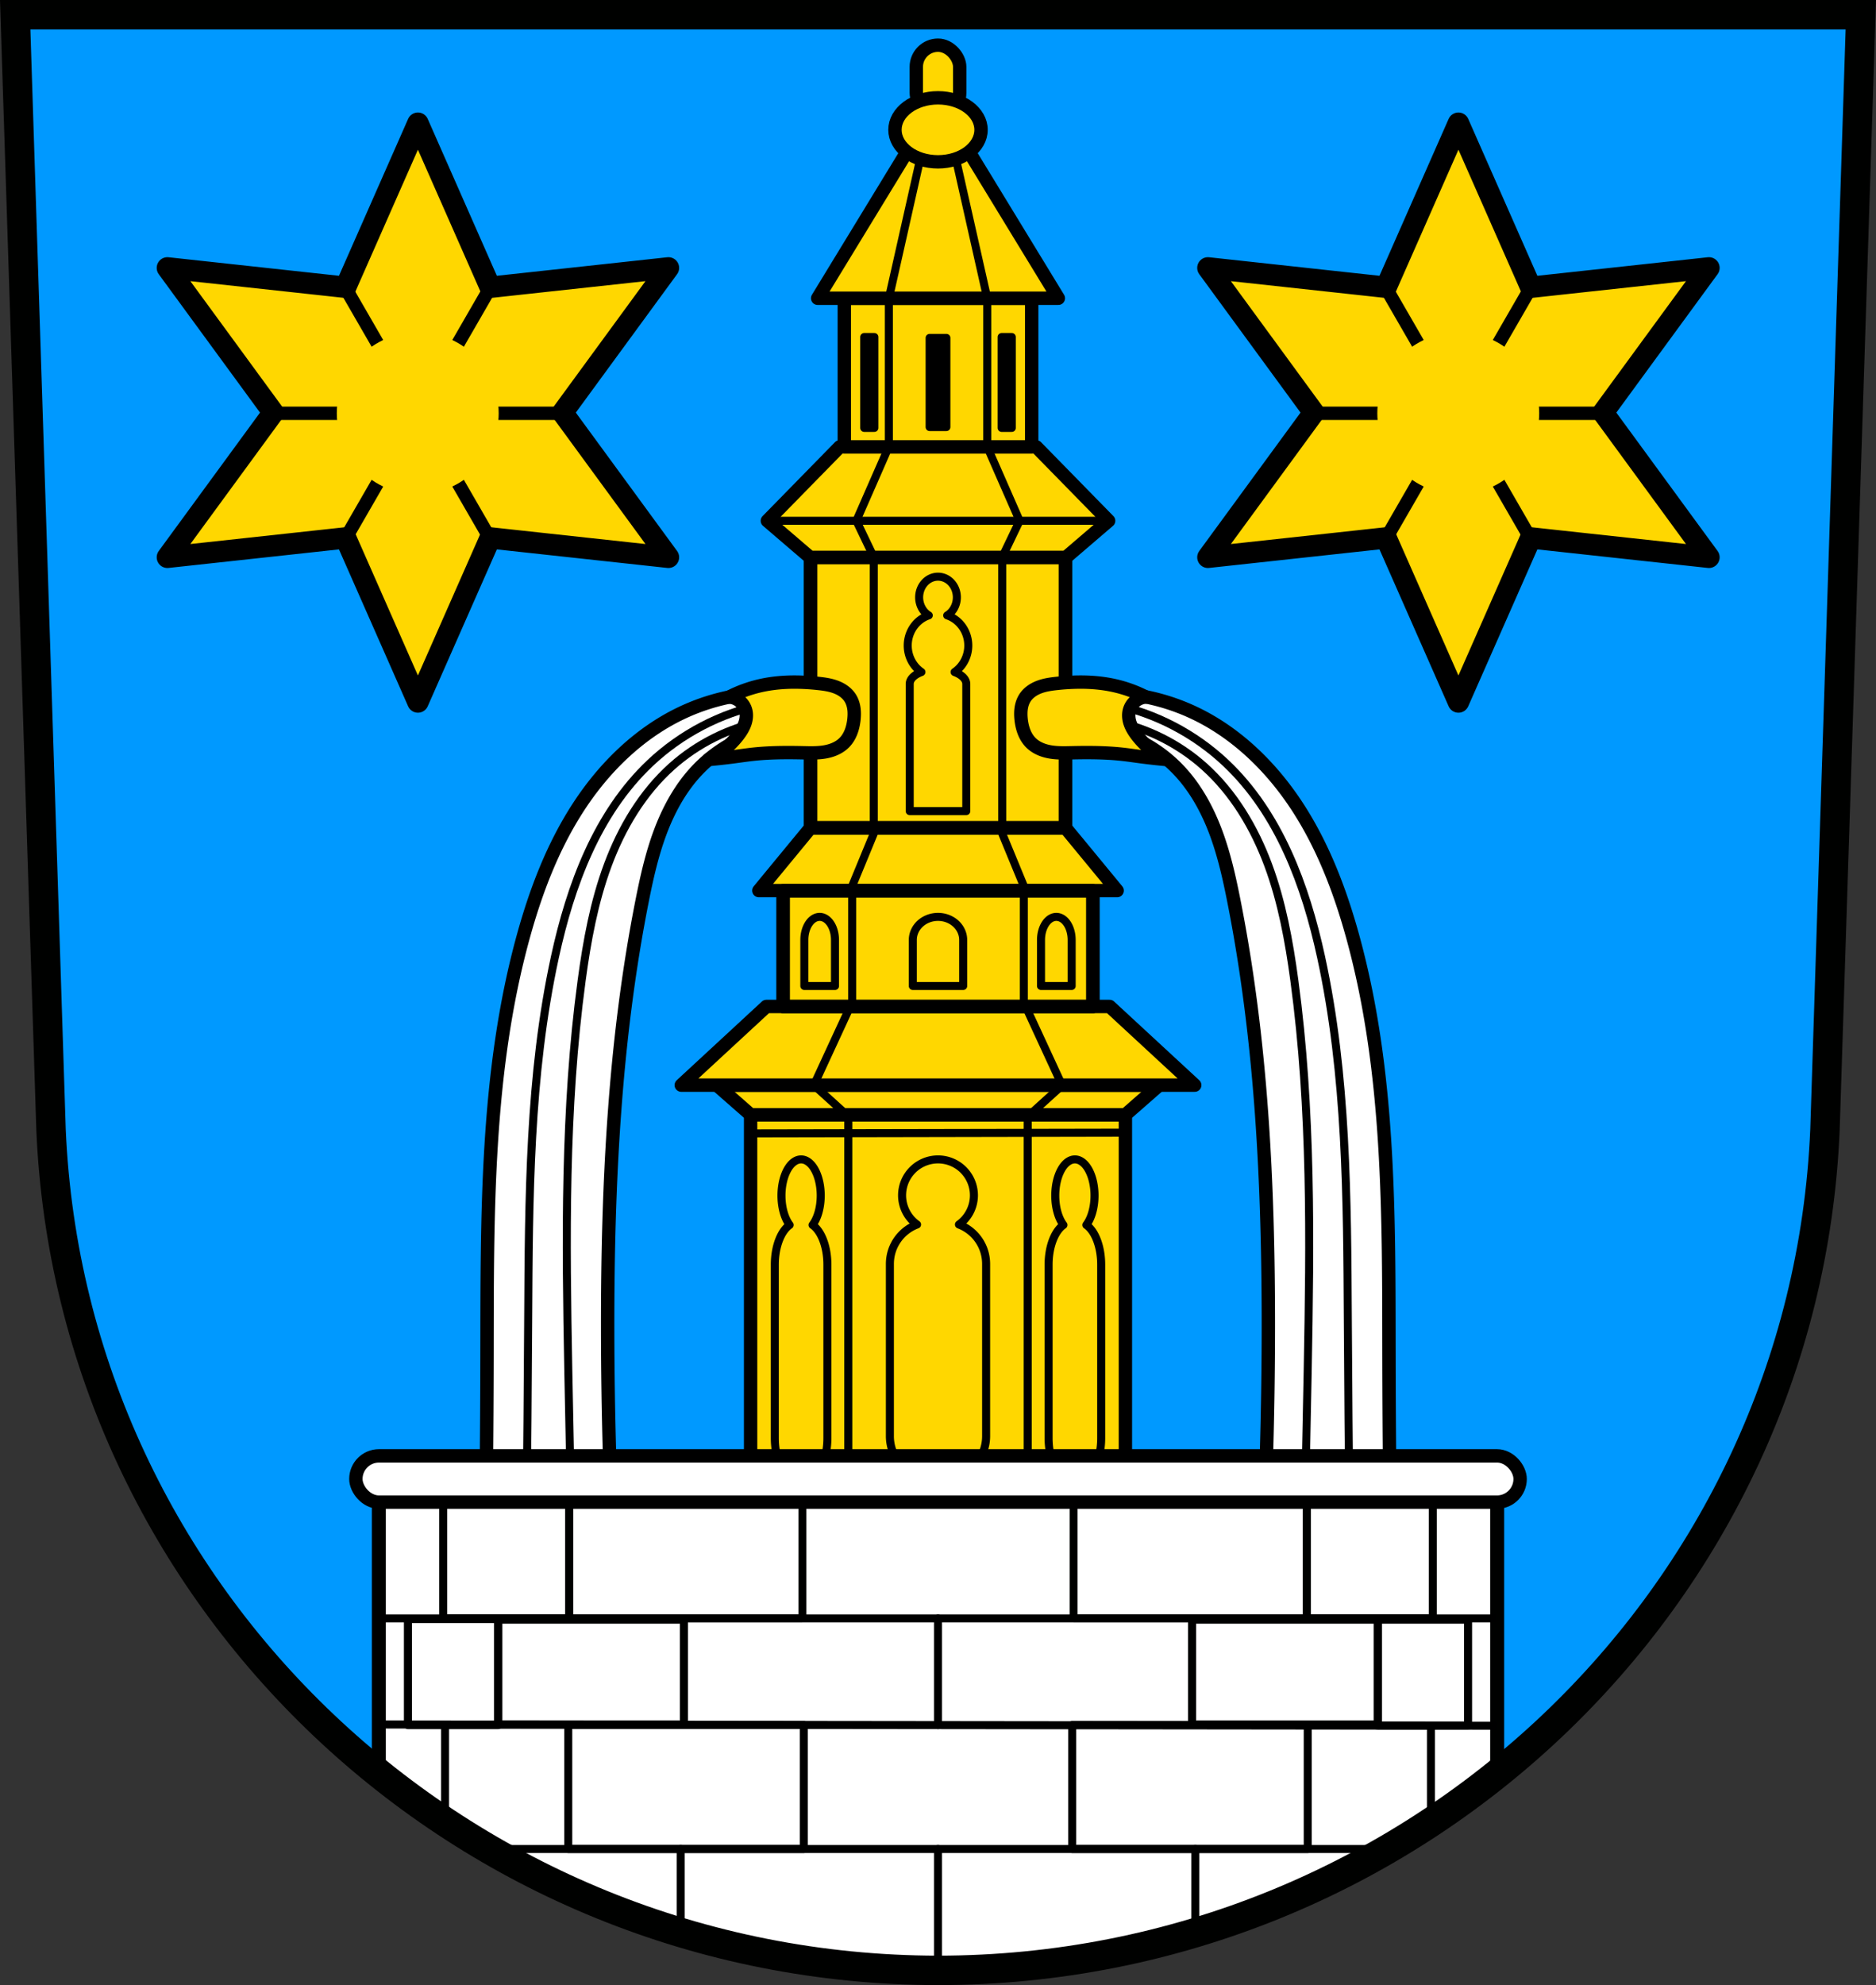 <svg xmlns="http://www.w3.org/2000/svg" width="748.09" height="791.22" viewBox="0 0 701.334 741.769"><rect x="0" y="0" width="701.334" height="741.769" fill="#333333" stroke="none"/><g transform="translate(3.448 -11.672)"><path style="fill:#09f;fill-opacity:1;fill-rule:evenodd;stroke:none;stroke-width:11;stroke-opacity:1" d="m692.207 17.172-13.398 416.624c-7.415 175.25-153.92 314.046-331.59 314.145-177.51-.215-324.07-139.062-331.59-314.145L2.233 17.172h344.98z"/><path style="fill:gold;fill-rule:evenodd;stroke:#000;stroke-width:5;stroke-linecap:round;stroke-linejoin:round;stroke-miterlimit:4;stroke-dasharray:none;stroke-opacity:1;fill-opacity:1" d="m299.573 320.995-19.33 23.457h133.953l-19.33-23.457h-95.293z"/><path style="fill:none;fill-rule:evenodd;stroke:#000;stroke-width:3;stroke-linecap:round;stroke-linejoin:miter;stroke-miterlimit:4;stroke-dasharray:none;stroke-opacity:1" d="m314.436 344.452 9.665-23.457M380.003 344.452l-9.665-23.457"/><path style="fill:gold;fill-opacity:1;stroke:#000;stroke-width:5.095;stroke-linecap:round;stroke-linejoin:round;stroke-miterlimit:4;stroke-dasharray:none;stroke-opacity:1" d="M299.573 219.943h95.293v101.051h-95.293z"/><path style="fill:none;fill-rule:evenodd;stroke:#000;stroke-width:3;stroke-linecap:round;stroke-linejoin:miter;stroke-miterlimit:4;stroke-dasharray:none;stroke-opacity:1" d="M323.205 219.659v102.235M371.234 219.659v102.235"/><path style="fill:none;fill-opacity:1;stroke:#000;stroke-width:3;stroke-linecap:round;stroke-linejoin:round;stroke-miterlimit:4;stroke-dasharray:none;stroke-opacity:1" d="M347.22 227.157a7.048 7.731 0 0 0-7.05 7.73 7.048 7.731 0 0 0 3.596 6.735 11.321 11.843 0 0 0-7.867 11.271 11.321 11.843 0 0 0 5.129 9.904 10.572 5.476 0 0 0-4.381 4.432v47.523h21.145V267.23a10.572 5.476 0 0 0-4.377-4.428 11.321 11.843 0 0 0 5.125-9.908 11.321 11.843 0 0 0-7.881-11.267 7.048 7.731 0 0 0 3.61-6.739 7.048 7.731 0 0 0-7.05-7.73z"/><path style="fill:gold;fill-opacity:1;stroke:#000;stroke-width:5;stroke-linecap:round;stroke-linejoin:round;stroke-miterlimit:4;stroke-dasharray:none;stroke-opacity:1" d="M277.164 428.225h140.111v139.541H277.164z"/><path style="fill:none;fill-rule:evenodd;stroke:#000;stroke-width:3;stroke-linecap:butt;stroke-linejoin:miter;stroke-miterlimit:4;stroke-dasharray:none;stroke-opacity:1" d="m279.278 435.183 140.29-.268"/><g style="stroke:#000;stroke-width:3;stroke-linecap:round;stroke-miterlimit:4;stroke-dasharray:none;stroke-opacity:1"><path d="M-417.531 427.688v139.723M-350.452 427.688v139.723" style="fill:none;fill-rule:evenodd;stroke:#000;stroke-width:3;stroke-linecap:round;stroke-linejoin:miter;stroke-miterlimit:4;stroke-dasharray:none;stroke-opacity:1" transform="translate(731.21 .446)"/></g><path style="fill:none;fill-opacity:1;stroke:#000;stroke-width:3;stroke-linecap:round;stroke-linejoin:round;stroke-miterlimit:4;stroke-dasharray:none;stroke-opacity:1" d="M347.22 444.906a13.432 13.432 0 0 0-13.432 13.432 13.432 13.432 0 0 0 5.6 10.896c-5.945 2.263-10.155 7.99-10.155 14.747v64.343a15.759 15.759 0 0 0 15.793 15.793h4.387a15.759 15.759 0 0 0 15.793-15.793v-64.343c0-6.76-4.212-12.487-10.159-14.748a13.432 13.432 0 0 0 5.604-10.895 13.432 13.432 0 0 0-13.432-13.432zM296.04 444.906a7.34 13.524 0 0 0-7.34 13.524 7.34 13.524 0 0 0 3.061 10.97c-3.248 2.279-5.549 8.044-5.549 14.848v64.785c0 8.81 3.85 15.9 8.631 15.9h2.397c4.781 0 8.63-7.09 8.63-15.9v-64.785c0-6.805-2.3-12.572-5.55-14.85a7.34 13.524 0 0 0 3.06-10.968 7.34 13.524 0 0 0-7.34-13.524zm102.356 0a7.34 13.524 0 0 0-7.34 13.524 7.34 13.524 0 0 0 3.06 10.97c-3.248 2.279-5.55 8.044-5.55 14.848v64.785c0 8.81 3.85 15.9 8.63 15.9h2.4c4.78 0 8.63-7.09 8.63-15.9v-64.785c0-6.805-2.303-12.572-5.553-14.85a7.34 13.524 0 0 0 3.063-10.968 7.34 13.524 0 0 0-7.34-13.524z"/><path style="fill:#fff;fill-rule:evenodd;stroke:#000;stroke-width:5;stroke-linecap:round;stroke-linejoin:round;stroke-miterlimit:4;stroke-dasharray:none;stroke-opacity:1" d="M293.799 270.963c-14.533-1.61-29.503.931-42.69 7.249-15.768 7.554-28.705 20.281-38.252 34.929-9.548 14.647-15.871 31.187-20.548 48.034-14.173 51.064-13.594 104.879-13.693 157.873-.052 27.925-.32 55.849-.805 83.77l48.756 1.249a1672.447 1672.447 0 0 1-2.844-96.296c-.039-53.421 2.512-107.079 12.887-159.483 1.718-8.674 3.657-17.339 6.752-25.621 3.094-8.283 7.387-16.211 13.385-22.707 9.098-9.853 22.06-16.04 35.441-16.915l1.611-12.082z"/><path style="fill:none;fill-rule:evenodd;stroke:#000;stroke-width:3;stroke-linecap:round;stroke-linejoin:miter;stroke-miterlimit:4;stroke-dasharray:none;stroke-opacity:1" d="M281.468 274.937c-15.602 3.265-30.26 10.923-41.853 21.863-19.876 18.759-29.797 45.758-35.607 72.463-9.651 44.358-9.734 90.16-9.995 135.555-.143 24.78-.35 49.559-.625 74.337"/><path style="fill:none;fill-rule:evenodd;stroke:#000;stroke-width:3;stroke-linecap:round;stroke-linejoin:miter;stroke-miterlimit:4;stroke-dasharray:none;stroke-opacity:1" d="M281.468 281.184c-12.472 2.501-24.248 8.39-33.733 16.866-11.02 9.85-18.786 22.952-23.937 36.807-5.151 13.854-7.814 28.504-9.795 43.152-6.515 48.157-5.911 96.963-4.998 145.55.368 19.574.785 39.147 1.25 58.72"/><path style="fill:#fff;fill-rule:evenodd;stroke:#000;stroke-width:5;stroke-linecap:round;stroke-linejoin:round;stroke-miterlimit:4;stroke-dasharray:none;stroke-opacity:1" d="M400.64 270.963c14.533-1.61 29.503.931 42.69 7.249 15.768 7.554 28.705 20.281 38.252 34.929 9.547 14.647 15.871 31.187 20.547 48.034 14.174 51.064 13.595 104.879 13.693 157.873.052 27.925.32 55.849.806 83.77l-48.756 1.249a1672.447 1672.447 0 0 0 2.844-96.296c.038-53.421-2.513-107.079-12.888-159.483-1.717-8.674-3.657-17.339-6.751-25.621-3.094-8.283-7.388-16.211-13.386-22.707-9.097-9.853-22.059-16.04-35.44-16.915l-1.611-12.082z"/><path style="fill:none;fill-rule:evenodd;stroke:#000;stroke-width:3;stroke-linecap:round;stroke-linejoin:miter;stroke-miterlimit:4;stroke-dasharray:none;stroke-opacity:1" d="M412.97 274.937c15.603 3.265 30.261 10.923 41.854 21.863 19.876 18.759 29.796 45.758 35.607 72.463 9.651 44.358 9.734 90.16 9.995 135.555.142 24.78.35 49.559.624 74.337"/><path style="fill:none;fill-rule:evenodd;stroke:#000;stroke-width:3;stroke-linecap:round;stroke-linejoin:miter;stroke-miterlimit:4;stroke-dasharray:none;stroke-opacity:1" d="M412.97 281.184c12.473 2.501 24.249 8.39 33.733 16.866 11.021 9.85 18.787 22.952 23.938 36.807 5.151 13.854 7.813 28.504 9.795 43.152 6.515 48.157 5.911 96.963 4.997 145.55-.368 19.574-.784 39.147-1.25 58.72"/><path style="fill:#fff;fill-opacity:1;stroke:#000100;stroke-width:5.229;stroke-linecap:round;stroke-linejoin:round;stroke-miterlimit:4;stroke-dasharray:none;stroke-opacity:1" d="M141.625 557.656v104.98c57.208 45.975 130.054 73.538 209.043 73.634 79.013-.044 151.848-27.537 209.041-73.45V557.656H141.625z" transform="translate(-3.448 11.672)"/><path style="fill:none;fill-opacity:1;stroke:#000100;stroke-width:2.955;stroke-linecap:round;stroke-linejoin:round;stroke-miterlimit:4;stroke-dasharray:none;stroke-opacity:1" d="M209.374 571.192v45.248h87.156v-45.248h-87.156zm188.535 0v45.248h87.156v-45.248h-87.156z"/><path style="fill:none;fill-opacity:1;stroke:#000100;stroke-width:3;stroke-linecap:round;stroke-linejoin:round;stroke-miterlimit:4;stroke-dasharray:none;stroke-opacity:1" d="M162.233 571.192h47.141v45.233h-47.141zM485.065 571.192h47.141v45.233h-47.141z"/><path style="fill:none;fill-rule:evenodd;stroke:#000;stroke-width:3;stroke-linecap:butt;stroke-linejoin:miter;stroke-miterlimit:4;stroke-dasharray:none;stroke-opacity:1" d="M138.69 616.424h417.06"/><path style="fill:none;fill-opacity:1;stroke:#000100;stroke-width:3;stroke-linecap:round;stroke-linejoin:round;stroke-miterlimit:4;stroke-dasharray:none;stroke-opacity:1" d="M182.803 616.895v39.166h69.43v-39.166h-69.43zm259.403 0v39.166h69.43v-39.166h-69.43z"/><path style="fill:none;fill-opacity:1;stroke:#000;stroke-width:3;stroke-linecap:round;stroke-linejoin:round;stroke-miterlimit:4;stroke-dasharray:none;stroke-opacity:1" d="M149.054 616.659h33.75v39.637h-33.75zM511.635 616.895h33.75v39.637h-33.75z"/><path style="fill:none;fill-rule:evenodd;stroke:#000;stroke-width:3;stroke-linecap:butt;stroke-linejoin:miter;stroke-miterlimit:4;stroke-dasharray:none;stroke-opacity:1" d="m138.607 656.06 417.225.471"/><path style="fill:none;fill-rule:evenodd;stroke:#000;stroke-width:3;stroke-linecap:round;stroke-linejoin:miter;stroke-miterlimit:4;stroke-dasharray:none;stroke-opacity:1" d="M347.22 616.424v39.872"/><path style="fill:none;fill-opacity:1;stroke:#000;stroke-width:3;stroke-linecap:round;stroke-linejoin:round;stroke-miterlimit:4;stroke-dasharray:none;stroke-opacity:1" d="M208.99 656.24v46.346h88.054V656.24H208.99zm188.405 0v46.346h88.053V656.24h-88.053z"/><path style="fill:none;fill-rule:evenodd;stroke:#000;stroke-width:3;stroke-linecap:round;stroke-linejoin:miter;stroke-miterlimit:4;stroke-dasharray:none;stroke-opacity:1" d="M178.999 702.586h336.15"/><path style="fill:none;fill-rule:evenodd;stroke:#000;stroke-width:3;stroke-linecap:butt;stroke-linejoin:miter;stroke-miterlimit:4;stroke-dasharray:none;stroke-opacity:1" d="M162.929 656.296v38.267M531.51 656.531v38.267"/><path style="fill:none;fill-rule:evenodd;stroke:#000;stroke-width:3;stroke-linecap:round;stroke-linejoin:miter;stroke-miterlimit:4;stroke-dasharray:none;stroke-opacity:1" d="M251.017 702.586v31.863M443.421 702.586v31.863M347.22 702.586v45.354"/><rect style="fill:#fff;fill-opacity:1;stroke:#000;stroke-width:5;stroke-linecap:round;stroke-linejoin:round;stroke-miterlimit:4;stroke-dasharray:none;stroke-opacity:1" width="435.255" height="17.282" x="129.592" y="555.681" ry="8.641"/><path style="fill:none;fill-rule:evenodd;stroke:#000100;stroke-width:11;stroke-opacity:1" d="m692.207 17.172-13.398 416.624c-7.415 175.25-153.92 314.046-331.59 314.145-177.51-.215-324.07-139.062-331.59-314.145L2.233 17.172h344.98z"/><g transform="translate(731.079)"><path style="fill:gold;fill-opacity:1;stroke:#000;stroke-width:3.875;stroke-linecap:round;stroke-linejoin:round;stroke-miterlimit:4;stroke-dasharray:none;stroke-opacity:1" d="m-507.112 139.916-29.707 13.1 3.51 32.276-26.198-19.178-26.197 19.178 3.51-32.277-29.707-13.099 29.707-13.098-3.51-32.277 26.197 19.178 26.198-19.178-3.51 32.277z" transform="matrix(0 -2.064 -2.064 0 -289.503 -988.976)"/><path style="fill:none;fill-rule:evenodd;stroke:#000;stroke-width:5;stroke-linecap:round;stroke-linejoin:miter;stroke-miterlimit:4;stroke-dasharray:none;stroke-opacity:1" d="M-632.438 166.102h108.167M-605.396 212.94h0l54.083-93.676M-551.313 212.94l-54.083-93.676"/><circle style="fill:gold;fill-opacity:1;stroke:none;stroke-width:5.484;stroke-linecap:round;stroke-linejoin:round;stroke-miterlimit:4;stroke-dasharray:none;stroke-opacity:1" cx="-578.355" cy="166.102" r="30.258"/></g><g transform="translate(1120.07)"><path style="fill:gold;fill-opacity:1;stroke:#000;stroke-width:3.875;stroke-linecap:round;stroke-linejoin:round;stroke-miterlimit:4;stroke-dasharray:none;stroke-opacity:1" d="m-507.112 139.916-29.707 13.1 3.51 32.276-26.198-19.178-26.197 19.178 3.51-32.277-29.707-13.099 29.707-13.098-3.51-32.277 26.197 19.178 26.198-19.178-3.51 32.277z" transform="matrix(0 -2.064 -2.064 0 -289.503 -988.976)"/><path style="fill:none;fill-rule:evenodd;stroke:#000;stroke-width:5;stroke-linecap:round;stroke-linejoin:miter;stroke-miterlimit:4;stroke-dasharray:none;stroke-opacity:1" d="M-632.438 166.102h108.167M-605.396 212.94h0l54.083-93.676M-551.313 212.94l-54.083-93.676"/><circle style="fill:gold;fill-opacity:1;stroke:none;stroke-width:5.484;stroke-linecap:round;stroke-linejoin:round;stroke-miterlimit:4;stroke-dasharray:none;stroke-opacity:1" cx="-578.355" cy="166.102" r="30.258"/></g><path style="fill:gold;fill-opacity:1;fill-rule:evenodd;stroke:#000;stroke-width:5;stroke-linecap:butt;stroke-linejoin:round;stroke-miterlimit:4;stroke-dasharray:none;stroke-opacity:1" d="M294.27 266.55c-4.539-.04-9.07.34-13.491 1.345a48.957 48.957 0 0 0-11.623 4.246c1.44.076 2.85.626 3.959 1.547a6.818 6.818 0 0 1 2.254 3.605c.389 1.6.176 3.305-.387 4.852-.563 1.547-1.463 2.952-2.46 4.261a31.156 31.156 0 0 1-11.089 9.082 231.01 231.01 0 0 0 9.947-1.109c2.183-.291 4.363-.613 6.551-.854 6.235-.685 12.524-.707 18.795-.57 2.713.06 5.446.148 8.121-.305 2.676-.452 5.327-1.49 7.258-3.396 2.318-2.287 3.37-5.589 3.701-8.828.14-1.369.165-2.757-.039-4.117-.204-1.361-.644-2.698-1.385-3.858-1.22-1.91-3.199-3.242-5.318-4.047-2.119-.804-4.389-1.124-6.643-1.363a84.86 84.86 0 0 0-8.152-.49zm105.556 0a84.875 84.875 0 0 0-8.153.491c-2.253.239-4.521.559-6.64 1.363-2.12.805-4.1 2.137-5.32 4.047-.741 1.16-1.181 2.497-1.385 3.858-.205 1.36-.18 2.748-.04 4.117.331 3.239 1.386 6.541 3.704 8.828 1.931 1.906 4.582 2.944 7.258 3.396 2.675.453 5.406.364 8.119.305 6.27-.137 12.562-.115 18.797.57 2.188.241 4.366.563 6.548.854 3.308.441 6.624.812 9.948 1.11a31.15 31.15 0 0 1-11.086-9.083c-.998-1.309-1.9-2.714-2.463-4.261-.563-1.547-.774-3.252-.385-4.852a6.815 6.815 0 0 1 2.252-3.605 6.814 6.814 0 0 1 3.959-1.547 48.943 48.943 0 0 0-11.621-4.246c-4.42-1.004-8.954-1.386-13.492-1.344z"/><path style="fill:gold;fill-opacity:1;fill-rule:evenodd;stroke:#000;stroke-width:5;stroke-linecap:round;stroke-linejoin:round;stroke-miterlimit:4;stroke-dasharray:none;stroke-opacity:1" d="m264.536 417.156 12.629 11.069h140.109l12.629-11.069H264.536z"/><path d="m315.884 428.134-12.12-10.978M384.45 428.225l12.121-10.978" style="fill:none;fill-rule:evenodd;stroke:#000;stroke-width:3;stroke-linecap:round;stroke-linejoin:round;stroke-miterlimit:4;stroke-dasharray:none;stroke-opacity:1" transform="translate(-2.948)"/><path style="fill:gold;fill-opacity:1;fill-rule:evenodd;stroke:#000;stroke-width:5;stroke-linecap:round;stroke-linejoin:round;stroke-miterlimit:4;stroke-dasharray:none;stroke-opacity:1" d="m283.061 387.756-31.816 29.4h191.949l-31.817-29.4H283.061z"/><path d="m303.764 417.156 13.58-29.4M396.571 417.247l-13.58-29.4" style="fill:none;fill-rule:evenodd;stroke:#000;stroke-width:3;stroke-linecap:round;stroke-linejoin:round;stroke-miterlimit:4;stroke-dasharray:none;stroke-opacity:1" transform="translate(-2.948)"/><path style="fill:gold;fill-opacity:1;stroke:#000;stroke-width:5.094;stroke-linecap:round;stroke-linejoin:round;stroke-miterlimit:4;stroke-dasharray:none;stroke-opacity:1" d="M289.316 344.55h115.807v43.206H289.316z"/><path d="M317.344 387.746v-43.294M381.503 387.746v-43.294" style="fill:none;fill-rule:evenodd;stroke:#000;stroke-width:3;stroke-linecap:butt;stroke-linejoin:round;stroke-miterlimit:4;stroke-dasharray:none;stroke-opacity:1" transform="translate(-2.204)"/><path style="fill:none;fill-opacity:1;stroke:#000;stroke-width:3;stroke-linecap:round;stroke-linejoin:round;stroke-miterlimit:4;stroke-dasharray:none;stroke-opacity:1" d="M302.98 354.283a5.729 8.607 0 0 0-5.73 8.607v17.213h11.459V362.89a5.729 8.607 0 0 0-5.729-8.607zm44.238 0a9.414 8.607 0 0 0-9.414 8.607v17.213h18.828V362.89a9.414 8.607 0 0 0-9.414-8.607zm44.242 0a5.729 8.607 0 0 0-5.73 8.607v17.213h11.459V362.89a5.729 8.607 0 0 0-5.728-8.607z"/><path style="fill:gold;fill-rule:evenodd;stroke:#000;stroke-width:5;stroke-linecap:butt;stroke-linejoin:round;stroke-miterlimit:4;stroke-dasharray:none;stroke-opacity:1;fill-opacity:1" d="m310.483 178.65-27.055 27.623 15.95 13.67H395.06l15.95-13.67-27.055-27.623h-73.473z"/><path style="fill:none;fill-rule:evenodd;stroke:#000;stroke-width:3;stroke-linecap:round;stroke-linejoin:miter;stroke-miterlimit:4;stroke-dasharray:none;stroke-opacity:1" d="M283.428 206.273H411.01"/><path style="fill:none;fill-rule:evenodd;stroke:#000;stroke-width:3;stroke-linecap:round;stroke-linejoin:round;stroke-miterlimit:4;stroke-dasharray:none;stroke-opacity:1" d="m323.252 219.943-6.55-13.67 12.102-27.623M371.187 219.943l6.55-13.67-12.103-27.623"/><path style="fill:gold;fill-opacity:1;stroke:#000;stroke-width:5;stroke-linecap:round;stroke-linejoin:round;stroke-miterlimit:4;stroke-dasharray:none;stroke-opacity:1" d="M312.192 123.118h70.055v55.532h-70.055z"/><path style="fill:none;fill-rule:evenodd;stroke:#000;stroke-width:3;stroke-linecap:round;stroke-linejoin:miter;stroke-miterlimit:4;stroke-dasharray:none;stroke-opacity:1" d="M328.851 178.65v-55.532M365.634 178.65v-55.532"/><path style="fill:#000;fill-opacity:1;stroke:#000;stroke-width:3;stroke-linecap:round;stroke-linejoin:round;stroke-miterlimit:4;stroke-dasharray:none;stroke-opacity:1" d="M319.64 137.603v33.965h3.778v-33.965h-3.779zm51.38 0v33.965h3.78v-33.965h-3.78zm-26.932.325v33.318h6.264v-33.318h-6.264z"/><path style="fill:gold;fill-rule:evenodd;stroke:#000;stroke-width:5;stroke-linecap:round;stroke-linejoin:round;stroke-miterlimit:4;stroke-dasharray:none;stroke-opacity:1;fill-opacity:1" d="m347.22 56.195-7.12 4.842-37.875 62.082h89.988l-37.875-62.082-7.119-4.842z"/><path style="fill:none;fill-rule:evenodd;stroke:#000;stroke-width:3;stroke-linecap:round;stroke-linejoin:miter;stroke-miterlimit:4;stroke-dasharray:none;stroke-opacity:1" d="m328.851 123.118 13.527-60.088M365.634 123.118 352.107 63.03"/><rect style="fill:gold;fill-opacity:1;stroke:#000;stroke-width:5;stroke-linecap:round;stroke-linejoin:round;stroke-miterlimit:4;stroke-dasharray:none;stroke-opacity:1" width="16.232" height="25.915" x="339.103" y="28.559" ry="8.116"/><ellipse style="fill:gold;fill-opacity:1;stroke:#000;stroke-width:5;stroke-linecap:round;stroke-linejoin:round;stroke-miterlimit:4;stroke-dasharray:none;stroke-opacity:1" cx="347.219" cy="60.183" rx="16.09" ry="11.961"/></g></svg>